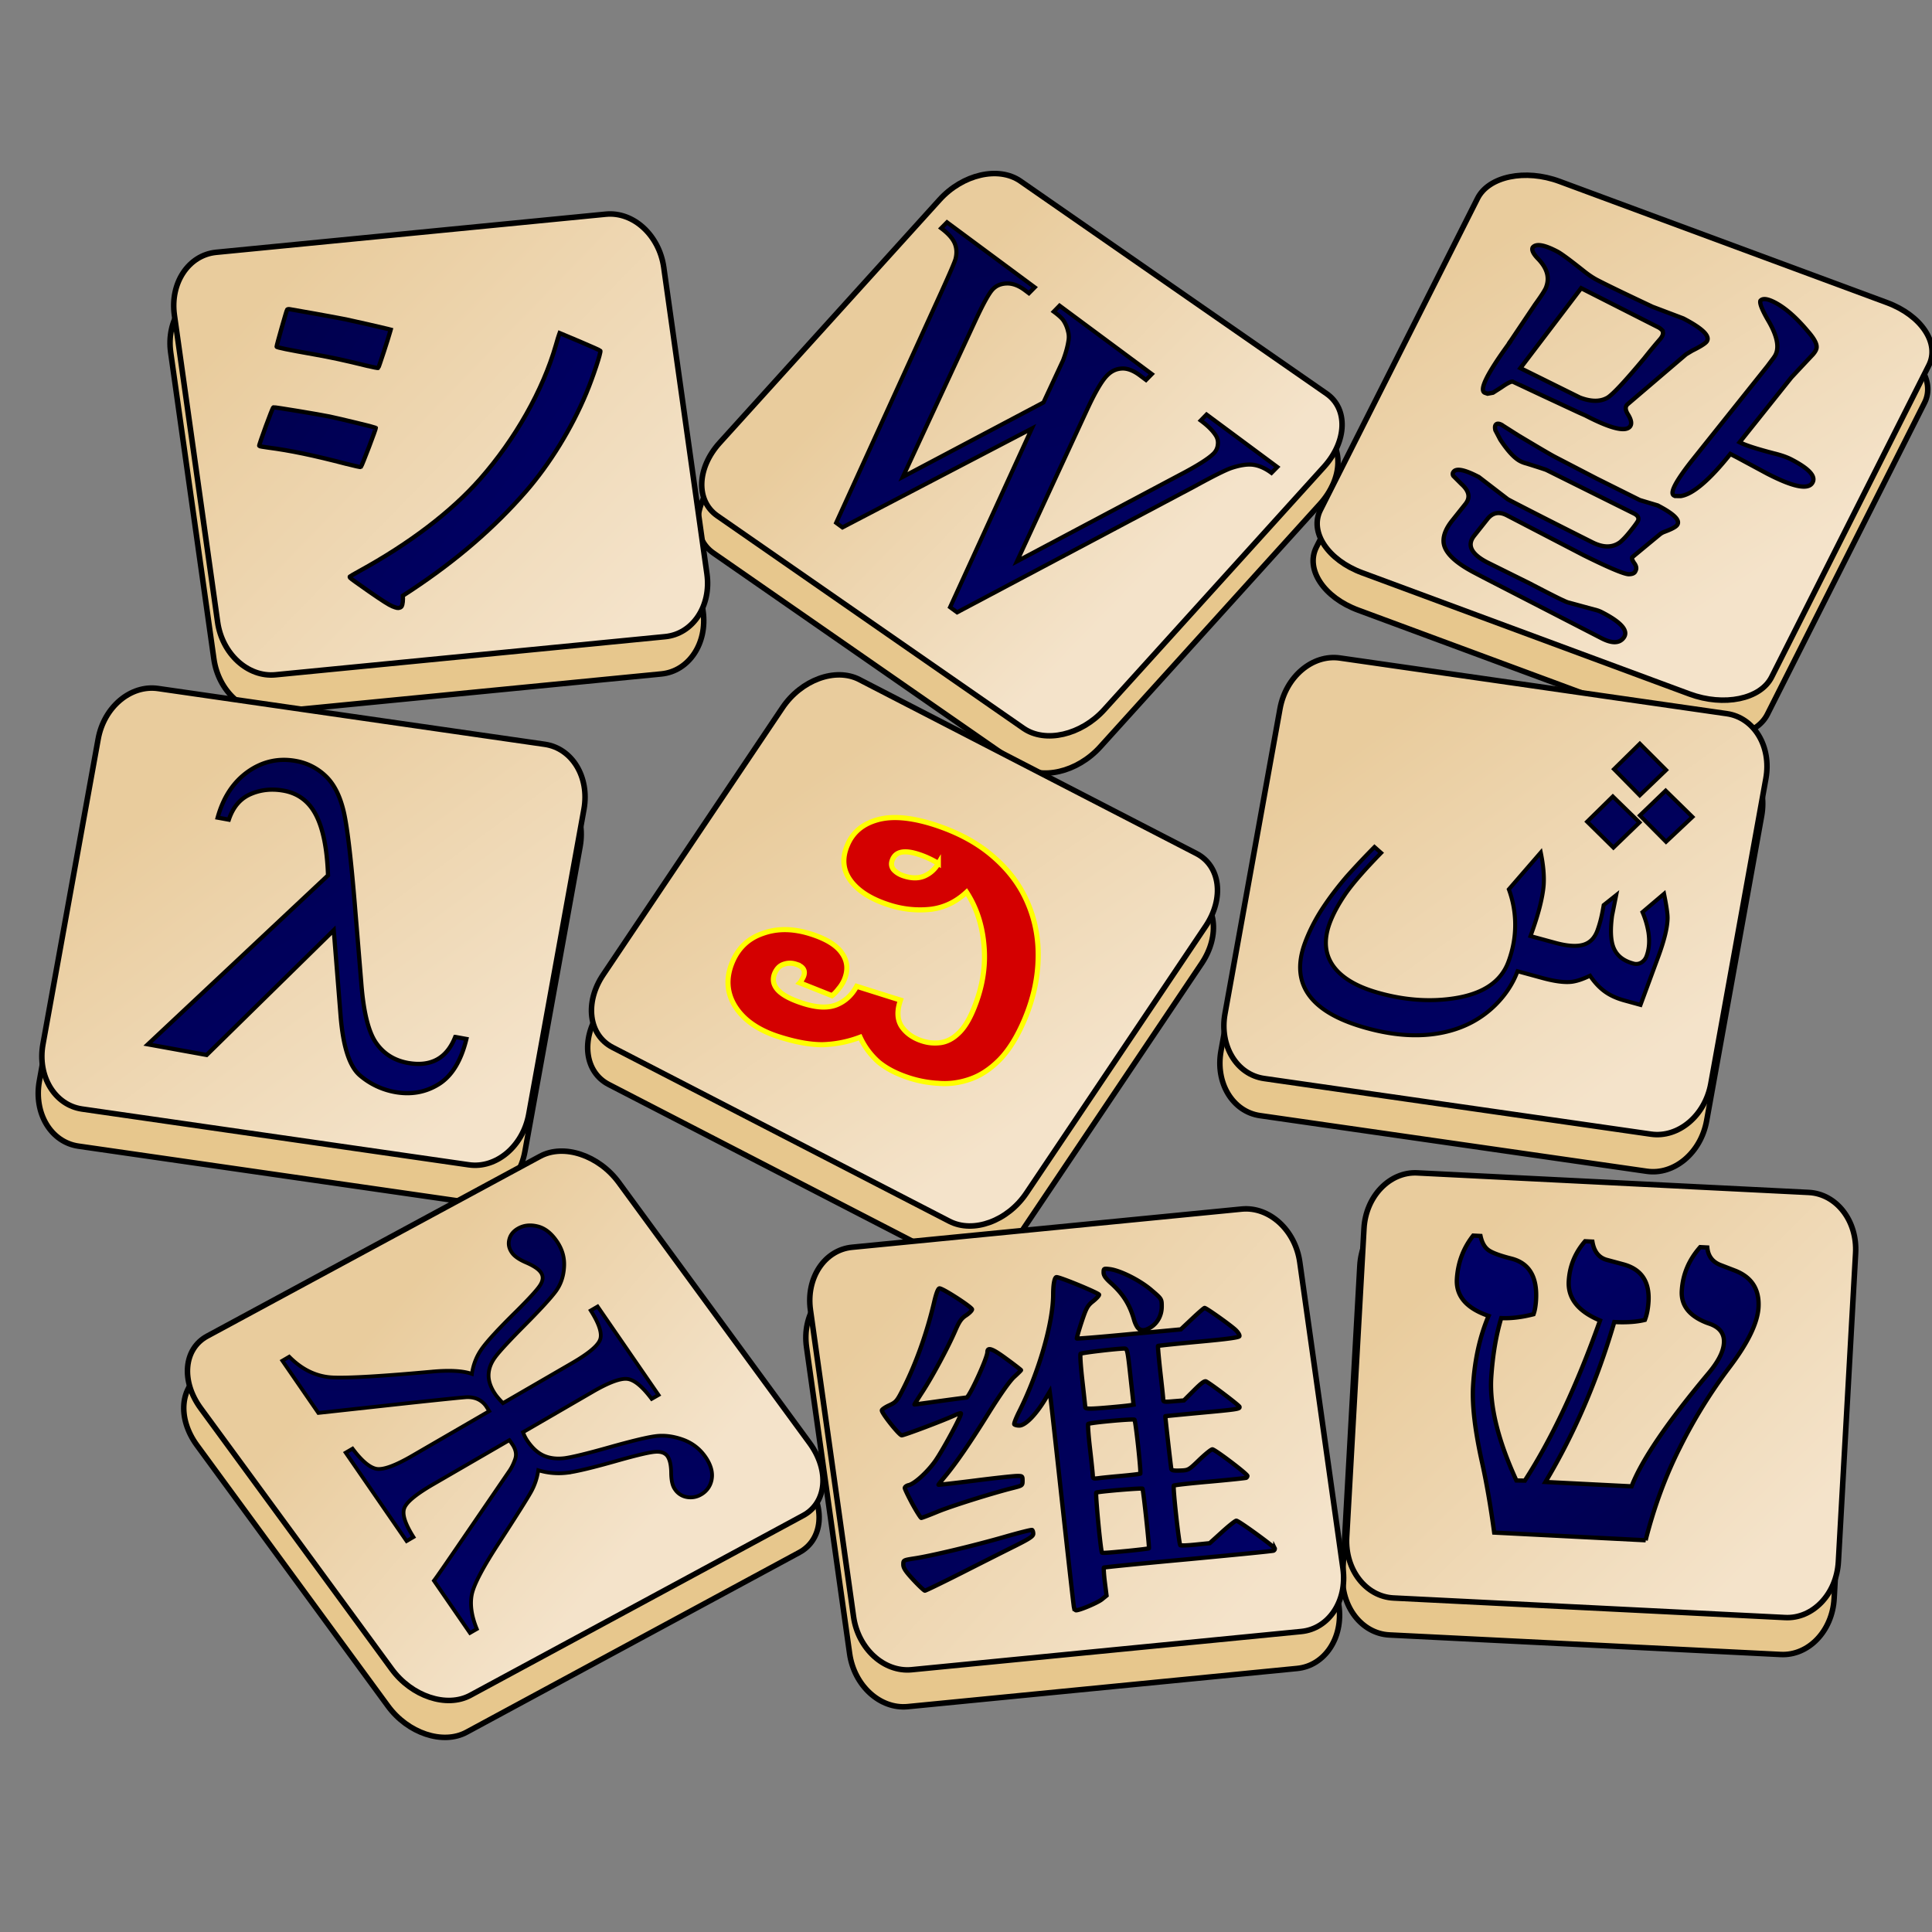 <svg xmlns="http://www.w3.org/2000/svg" viewBox="0 0 100 100"><rect x="0" y="0" width="100" height="100" fill="#808080" stroke="none"/><defs><linearGradient id="a" x1="715.72" x2="650.84" y1="299.56" y2="230.35" gradientTransform="matrix(.38 -.037 .046 .33 -240.42 -30.351)" gradientUnits="userSpaceOnUse"><stop offset="0" stop-color="#f4e3ca"/><stop offset="1" stop-color="#e9cc9d"/></linearGradient><linearGradient id="b" x1="791.06" x2="723.26" y1="-355.93" y2="-358.38" gradientTransform="matrix(.299 .207 -.236 .261 -240.42 -30.351)" gradientUnits="userSpaceOnUse"><stop offset="0" stop-color="#f4e3ca"/><stop offset="1" stop-color="#e9cc9d"/></linearGradient><linearGradient id="c" x1="175.47" x2="218.36" y1="955.27" y2="880.66" gradientTransform="matrix(.153 -.304 .352 .13 -240.41 -30.351)" gradientUnits="userSpaceOnUse"><stop offset="0" stop-color="#f4e3ca"/><stop offset="1" stop-color="#e9cc9d"/></linearGradient><linearGradient id="d" x1="758.9" x2="693.67" y1="200.79" y2="145.1" gradientTransform="matrix(.378 .054 -.059 .328 -240.41 -30.351)" gradientUnits="userSpaceOnUse"><stop offset="0" stop-color="#f4e3ca"/><stop offset="1" stop-color="#e9cc9d"/></linearGradient><linearGradient id="e" x1="870.86" x2="795.29" y1="-140.09" y2="-169.78" gradientTransform="matrix(.329 .17 -.193 .287 -240.41 -30.351)" gradientUnits="userSpaceOnUse"><stop offset="0" stop-color="#f4e3ca"/><stop offset="1" stop-color="#e9cc9d"/></linearGradient><linearGradient id="f" x1="965.2" x2="901.4" y1="159.71" y2="103.76" gradientTransform="matrix(.378 .054 -.059 .328 -240.41 -30.351)" gradientUnits="userSpaceOnUse"><stop offset="0" stop-color="#f4e3ca"/><stop offset="1" stop-color="#e9cc9d"/></linearGradient><linearGradient id="g" x1="412.32" x2="388.39" y1="743.89" y2="683.2" gradientTransform="matrix(.325 -.175 .205 .28 -240.42 -30.351)" gradientUnits="userSpaceOnUse"><stop offset="0" stop-color="#f4e3ca"/><stop offset="1" stop-color="#e9cc9d"/></linearGradient><linearGradient id="h" x1="805.99" x2="741.84" y1="514.13" y2="450.75" gradientTransform="matrix(.38 -.037 .046 .33 -240.42 -30.351)" gradientUnits="userSpaceOnUse"><stop offset="0" stop-color="#f4e3ca"/><stop offset="1" stop-color="#e9cc9d"/></linearGradient><linearGradient id="i" x1="974.97" x2="909.49" y1="357.18" y2="305.17" gradientTransform="matrix(.382 .019 -.019 .332 -240.42 -30.351)" gradientUnits="userSpaceOnUse"><stop offset="0" stop-color="#f4e3ca"/><stop offset="1" stop-color="#e9cc9d"/></linearGradient><linearGradient id="j" x1="904.66" x2="947.51" y1="359.95" y2="414.23" gradientTransform="matrix(.332 -.013 .015 .288 -200.7 -2.256)" gradientUnits="userSpaceOnUse"><stop offset="0" stop-color="#006"/><stop offset="1" stop-color="#00004f"/></linearGradient><linearGradient id="k" x1="536.09" x2="439.25" y1="521.38" y2="434.3" gradientTransform="matrix(.188 .19 -.193 .168 35.463 -74.231)" gradientUnits="userSpaceOnUse"><stop offset="0" stop-color="#006"/><stop offset="1" stop-color="#00004f"/></linearGradient><linearGradient id="l" x1="370.37" x2="283.23" y1="344.23" y2="259.18" gradientTransform="matrix(.217 .131 -.148 .197 46.204 -70.846)" gradientUnits="userSpaceOnUse"><stop offset="0" stop-color="#006"/><stop offset="1" stop-color="#00004f"/></linearGradient><linearGradient id="m" x1="196.09" x2="95.29" y1="365.66" y2="255.57" gradientTransform="matrix(.238 .045 -.051 .201 85.802 -7.551)" gradientUnits="userSpaceOnUse"><stop offset="0" stop-color="#006"/><stop offset="1" stop-color="#00004f"/></linearGradient><linearGradient id="n" x1="533.23" x2="454.66" y1="185.66" y2="89.025" gradientTransform="matrix(.253 .02 -.023 .217 -98.525 24.204)" gradientUnits="userSpaceOnUse"><stop offset="0" stop-color="#006"/><stop offset="1" stop-color="#00004f"/></linearGradient><linearGradient id="o" x1="1090.1" x2="897.17" y1="429.68" y2="230.68" gradientTransform="matrix(.107 0 0 .098 -30.469 68.971)" gradientUnits="userSpaceOnUse"><stop offset="0" stop-color="#006"/><stop offset="1" stop-color="#00004f"/></linearGradient><linearGradient id="p" x1="-190.77" x2="-514.01" y1="284.21" y2="-144.09" gradientTransform="matrix(.042 -.013 .015 .038 44.44 22.474)" gradientUnits="userSpaceOnUse"><stop offset="0" stop-color="#006"/><stop offset="1" stop-color="#00004f"/></linearGradient><linearGradient id="q" x1="24.404" x2="14.581" y1="365.39" y2="357.17" gradientTransform="matrix(2.121 1.102 -1.594 1.995 643.46 -711.66)" gradientUnits="userSpaceOnUse"><stop offset="0" stop-color="#006"/><stop offset="1" stop-color="#00004f"/></linearGradient></defs><g fill="#e7c78d" stroke="#000" stroke-linecap="round" stroke-linejoin="round" stroke-width=".386"><path stroke-width=".286" d="m10.996 14.996 20.16-1.972c1.43-.141 2.77 1.089 3 2.746l2.235 15.863c.234 1.659-.73 3.11-2.16 3.25l-20.16 1.972c-1.43.141-2.763-1.081-3-2.742L8.836 18.25c-.234-1.667.73-3.111 2.16-3.254zM52.605 11.309l15.84 10.996c1.126.778 1.067 2.467-.121 3.781l-11.375 12.57c-1.192 1.32-3.052 1.749-4.18.97L36.93 28.629c-1.125-.778-1.066-2.466.122-3.781l11.374-12.57c1.193-1.319 3.052-1.749 4.18-.97zM68.133 28.328l8.132-16.125c.578-1.14 2.474-1.533 4.246-.875l16.942 6.27c1.77.66 2.74 2.11 2.16 3.25L91.48 36.973c-.578 1.148-2.466 1.533-4.242.879l-16.945-6.274c-1.77-.656-2.734-2.104-2.16-3.25zM7.992 37.567l20.012 2.886c1.422.203 2.318 1.697 2.023 3.352l-2.855 15.789c-.297 1.652-1.682 2.822-3.102 2.617L4.058 59.324c-1.422-.206-2.318-1.703-2.023-3.355L4.89 40.184c.297-1.66 1.682-2.823 3.102-2.618zM44.281 37.105l17.438 9c1.237.637 1.452 2.311.48 3.762L52.924 63.67c-.97 1.445-2.749 2.097-3.985 1.461l-17.433-9c-1.237-.64-1.452-2.318-.48-3.761l9.273-13.81c.97-1.444 2.748-2.096 3.984-1.456zM69.144 35.988l20.016 2.879c1.415.203 2.318 1.696 2.023 3.352l-2.847 15.788c-.297 1.66-1.682 2.823-3.098 2.618l-20.015-2.88c-1.423-.202-2.326-1.696-2.024-3.35l2.848-15.79c.297-1.652 1.681-2.822 3.097-2.617zM10.535 71.074l17.223-9.304c1.222-.66 3.037-.055 4.074 1.359l9.88 13.488c1.036 1.408.88 3.082-.34 3.738L24.147 89.66c-1.222.66-3.037.055-4.07-1.36l-9.88-13.488c-1.036-1.415-.88-3.081.337-3.738zM43.902 66.476l20.16-1.976c1.43-.141 2.77 1.089 3.004 2.746L69.3 83.109c.235 1.659-.73 3.11-2.16 3.25l-20.16 1.976c-1.43.137-2.77-1.089-3.004-2.746l-2.23-15.863c-.234-1.659.727-3.11 2.156-3.25zM73.144 62.629l20.258 1.012c1.437.074 2.519 1.474 2.422 3.148l-.89 15.96c-.095 1.675-1.327 2.956-2.762 2.887l-20.254-1.011c-1.437-.07-2.519-1.474-2.422-3.145l.89-15.965c.094-1.674 1.326-2.956 2.758-2.887z"/></g><g stroke="#000"><g stroke-linecap="round" stroke-linejoin="round" stroke-width=".386"><path fill="url(#a)" d="m15.098 17.624 27.216-2.663c1.93-.19 3.73 1.47 4.05 3.707l3.016 21.415c.316 2.24-.986 4.2-2.916 4.388l-27.216 2.663c-1.93.19-3.74-1.46-4.05-3.702l-3.016-21.415c-.316-2.25.986-4.2 2.916-4.393z" transform="scale(.741)"/><path fill="url(#b)" d="m71.271 12.646 21.384 14.845c1.52 1.05 1.44 3.33-.163 5.11L77.136 49.566c-1.61 1.78-4.12 2.36-5.643 1.308l-21.39-14.845c-1.51-1.05-1.44-3.33.17-5.105l15.356-16.97c1.61-1.78 4.12-2.36 5.642-1.308z" transform="scale(.741)"/><path fill="url(#c)" d="m92.232 35.622 10.979-21.769c.78-1.54 3.33-2.07 5.727-1.181l22.876 8.469c2.39.886 3.7 2.84 2.916 4.382l-10.979 21.77c-.78 1.55-3.33 2.07-5.732 1.186l-22.871-8.47c-2.39-.885-3.7-2.84-2.916-4.387z" transform="scale(.741)"/><path fill="url(#d)" d="m11.043 48.094 27.016 3.897c1.91.28 3.13 2.29 2.732 4.53l-3.855 21.31c-.406 2.23-2.27 3.81-4.187 3.533L5.728 77.467c-1.91-.279-3.13-2.3-2.727-4.53l3.855-21.31c.401-2.24 2.27-3.81 4.187-3.533z" transform="scale(.741)"/><path fill="url(#e)" d="m60.033 47.471 23.541 12.15c1.67.86 1.96 3.12.643 5.078L71.698 83.335c-1.31 1.96-3.71 2.83-5.379 1.973l-23.535-12.15c-1.67-.865-1.96-3.13-.648-5.079l12.519-18.642c1.31-1.95 3.71-2.83 5.379-1.967z" transform="scale(.741)"/><path fill="url(#f)" d="m93.598 45.963 27.021 3.887c1.91.273 3.13 2.29 2.732 4.524l-3.845 21.315c-.4 2.24-2.27 3.81-4.187 3.533l-27.016-3.886c-1.92-.274-3.14-2.29-2.737-4.525l3.845-21.315c.406-2.23 2.27-3.81 4.187-3.533z" transform="scale(.741)"/><path fill="url(#g)" d="m14.476 93.329 23.251-12.561c1.65-.891 4.1-.074 5.5 1.835l13.337 18.21c1.39 1.91 1.19 4.16-.459 5.046l-23.25 12.56c-1.65.892-4.1.075-5.495-1.834l-13.337-18.21c-1.4-1.91-1.19-4.16.453-5.046z" transform="scale(.741)"/><path fill="url(#h)" d="m59.521 87.122 27.216-2.668c1.93-.185 3.74 1.47 4.055 3.707l3.017 21.415c.31 2.24-.986 4.2-2.916 4.387l-27.217 2.669c-1.93.185-3.74-1.47-4.055-3.708l-3.01-21.415c-.317-2.24.98-4.2 2.91-4.387z" transform="scale(.741)"/><path fill="url(#i)" d="m98.998 81.928 27.348 1.366c1.94.1 3.4 1.99 3.27 4.25l-1.203 21.547c-.127 2.26-1.79 4-3.728 3.897l-27.343-1.366c-1.94-.094-3.4-1.99-3.275-4.245l1.208-21.553c.12-2.25 1.79-3.99 3.723-3.897z" transform="scale(.741)"/></g><path fill="url(#j)" stroke-width=".299" d="m114.95 107.59-10.579-.538c-.253-1.88-.548-3.58-.886-5.073-.469-2.15-.67-3.89-.585-5.22.11-1.8.475-3.42 1.08-4.842-1.55-.533-2.29-1.39-2.214-2.594.074-1.13.448-2.14 1.14-3.016l.51.026c.096.454.275.775.528.97s.796.401 1.63.612c1.25.322 1.82 1.29 1.719 2.91-.027.412-.085.739-.174.976-.823.211-1.58.301-2.257.27-.37 1.23-.596 2.62-.697 4.15-.12 1.97.464 4.37 1.757 7.193l.59.01c1.9-2.94 3.65-6.67 5.252-11.185-1.53-.638-2.26-1.56-2.183-2.769.064-1.04.443-1.96 1.14-2.768l.51.026c.112.686.439 1.11.987 1.271l1.176.317c1.26.343 1.84 1.21 1.756 2.605-.031.496-.116.923-.253 1.276-.575.142-1.29.19-2.136.148-1.2 4.1-2.81 7.83-4.81 11.174l6.018.305c.696-1.81 2.46-4.41 5.305-7.815.728-.849 1.11-1.58 1.144-2.199.043-.628-.274-1.07-.944-1.323l-.242-.085c-1.23-.475-1.82-1.22-1.756-2.241.068-1.15.5-2.16 1.286-3.048l.496.026c.053.585.348.991.891 1.213l1.04.401c1.18.46 1.72 1.32 1.645 2.579-.07 1.09-.744 2.48-2.025 4.166a35.383 35.383 0 0 0-3.46 5.595c-1.03 2.04-1.82 4.21-2.4 6.497z" transform="scale(.741)"/><path fill="url(#k)" stroke-width=".262" d="m24.147 101.47.48-.28c.654.876 1.22 1.34 1.698 1.414.485.063 1.3-.237 2.463-.912l5.384-3.122-.19-.306a1.466 1.466 0 0 0-.628-.538c-.237-.1-.49-.142-.759-.132-.269.016-1.63.153-4.092.417l-6.265.685-2.515-3.649.48-.28c.918.928 1.95 1.41 3.09 1.45 1.14.043 3.43-.094 6.855-.405 1.26-.116 2.19-.064 2.816.158.09-.643.316-1.22.68-1.74s1.16-1.39 2.395-2.605c.97-.965 1.55-1.6 1.724-1.91.179-.31.19-.584.016-.833-.158-.232-.496-.459-1.013-.685-.5-.211-.838-.448-1.012-.702-.206-.295-.264-.6-.18-.922.08-.316.28-.57.602-.755.39-.227.838-.285 1.35-.163.512.116.965.464 1.365 1.044.39.564.56 1.17.512 1.825-.042.654-.237 1.21-.585 1.682-.343.464-1.08 1.27-2.21 2.405-1.02 1.03-1.69 1.75-1.999 2.162-.31.41-.469.833-.48 1.265-.01.438.154.896.48 1.371.116.163.29.364.522.602l4.841-2.806c1.16-.675 1.81-1.22 1.952-1.65.142-.428-.08-1.1-.66-2.015l.48-.28L46 97.441l-.48.274c-.649-.865-1.21-1.33-1.687-1.392-.48-.063-1.3.237-2.458.912l-4.84 2.806c.084.232.184.427.3.596.364.533.759.88 1.192 1.06.427.174.907.22 1.429.153.527-.074 1.53-.316 3.01-.733 1.59-.448 2.69-.717 3.292-.797.6-.084 1.24-.01 1.914.227.67.237 1.2.643 1.598 1.213.38.548.527 1.07.448 1.545a1.495 1.495 0 0 1-.744 1.086 1.431 1.431 0 0 1-1.002.18 1.24 1.24 0 0 1-.833-.554c-.169-.237-.253-.617-.258-1.14-.005-.526-.09-.911-.253-1.154-.163-.232-.443-.338-.844-.311-.401.026-1.26.227-2.59.601-1.74.496-2.94.786-3.601.865a4.87 4.87 0 0 1-1.994-.18 4.35 4.35 0 0 1-.495 1.493c-.258.469-.991 1.63-2.194 3.486-1.16 1.77-1.81 3-1.951 3.696-.137.701-.027 1.5.348 2.416l-.48.274-2.516-3.65c.17-.21 1.04-1.48 2.627-3.802l2.615-3.823c.17-.237.311-.522.427-.854.121-.338.053-.691-.205-1.065a4.171 4.171 0 0 0-.2-.27l-5.39 3.123c-1.15.675-1.81 1.22-1.951 1.645-.148.422.073 1.09.648 1.999l-.48.28z" transform="scale(.741)"/><path fill="url(#l)" stroke-width=".29" d="m89.221 32.621-.406.411c-.427-.316-.85-.506-1.255-.564-.406-.058-.923.016-1.545.222-.417.142-1.28.575-2.595 1.297l-16.564 8.785-.49-.358 5.706-12.477-13.226 6.903-.438-.322 7.393-16.221c.548-1.21.86-1.94.934-2.178.11-.406.095-.78-.048-1.123-.148-.348-.464-.696-.944-1.055l.406-.411 6.128 4.54-.406.412-.29-.217c-.432-.322-.849-.475-1.25-.464-.406.01-.728.142-.975.396-.258.258-.664.99-1.224 2.194L63.07 33.307l9.819-5.195.76-1.634.606-1.303c.19-.501.322-.97.385-1.408a1.495 1.495 0 0 0-.043-.649 2.258 2.258 0 0 0-.321-.743c-.111-.158-.338-.364-.67-.607l.406-.416 6.444 4.777-.406.412-.438-.327c-.454-.338-.875-.496-1.265-.47-.385.022-.728.186-1.023.491-.374.38-.838 1.18-1.398 2.394l-4.888 10.58 11.317-6.007c1.27-.66 2.07-1.17 2.42-1.524a.993.993 0 0 0 .29-.612.941.941 0 0 0-.137-.643c-.206-.332-.559-.686-1.054-1.05l.406-.416z" transform="scale(.741)"/><path fill="url(#m)" stroke-width=".28" d="m116.38 53.789-1.84 1.767-1.799-1.83 1.804-1.777zm1.84 3.275-1.845 1.735-1.825-1.84 1.798-1.73zm-3.702.385-1.819 1.756-1.835-1.809 1.793-1.761zm.074 12.746-1.112-.306c-.56-.153-1.02-.364-1.393-.638-.369-.27-.712-.638-1.023-1.097-.527.253-.965.396-1.323.432-.501.048-1.17-.042-2.015-.274l-1.724-.47c-.322.866-.838 1.65-1.55 2.358-.929.918-2.06 1.54-3.38 1.861-1.66.406-3.53.327-5.596-.242-1.87-.512-3.18-1.23-3.929-2.162-.817-1.02-.949-2.28-.4-3.781.3-.812.7-1.6 1.202-2.379.506-.775 1.08-1.53 1.724-2.278a55.14 55.14 0 0 1 1.936-2.056l.464.411c-1.15 1.18-1.98 2.13-2.479 2.848-.5.728-.87 1.41-1.112 2.062-.427 1.17-.343 2.17.258 3.006.606.833 1.68 1.46 3.211 1.877 1.79.496 3.52.617 5.163.374 2.05-.3 3.33-1.15 3.85-2.557.348-.94.5-1.88.469-2.827a7.175 7.175 0 0 0-.438-2.236l2.231-2.573c.185.896.248 1.67.2 2.31-.079.902-.385 2.08-.917 3.527l1.724.47c.891.243 1.57.279 2.046.11.417-.147.712-.463.897-.954.1-.274.185-.554.253-.838s.132-.606.19-.95l.875-.696-.285 1.43c-.132.98-.1 1.72.095 2.22.216.558.675.932 1.377 1.123a.696.696 0 0 0 .575-.069.87.87 0 0 0 .363-.464c.174-.475.216-1.02.127-1.635a6.03 6.03 0 0 0-.417-1.418l1.509-1.282c.169.844.253 1.41.247 1.704-.01.649-.227 1.53-.643 2.668z" transform="scale(.741)"/><path fill="url(#n)" stroke-width=".294" d="m31.799 72.431.78.142c-.374 1.54-1.02 2.59-1.935 3.16-.918.57-1.94.748-3.048.548a5.182 5.182 0 0 1-2.457-1.166c-.722-.617-1.17-1.99-1.345-4.129l-.48-6.012-8.88 8.717-4.103-.743 12.582-11.802c-.063-1.83-.338-3.23-.828-4.193-.49-.965-1.25-1.54-2.273-1.724-.828-.148-1.6-.069-2.315.243-.722.316-1.22.907-1.513 1.782l-.78-.142c.39-1.42 1.1-2.49 2.119-3.212 1.02-.717 2.14-.965 3.354-.743a4 4 0 0 1 2.067 1.049c.596.564 1.02 1.41 1.281 2.552.253 1.14.522 3.46.802 6.945l.406 4.915c.153 2.03.49 3.43 1.023 4.208.527.77 1.27 1.24 2.225 1.419 1.62.29 2.73-.316 3.317-1.814z" transform="scale(.741)"/><g stroke-width=".299"><path fill="url(#o)" d="M75.015 112.26c-.026-.121-.39-3.34-.807-7.161-.417-3.82-.786-7.15-.822-7.415l-.064-.47-.306.512c-.654 1.09-1.4 1.85-1.819 1.851-.158 0-.316-.042-.348-.09-.032-.047.127-.453.353-.901 1.35-2.69 2.36-6.17 2.363-8.163 0-.722.095-1.21.237-1.213.27 0 2.97 1.12 2.969 1.228 0 .07-.195.274-.427.46-.38.3-.464.453-.796 1.45-.2.611-.348 1.13-.327 1.15.026.02 1.67-.112 3.654-.302l3.607-.337.796-.749c.432-.41.823-.749.865-.749.121 0 1.85 1.23 2.173 1.545.169.163.285.353.258.428-.031.09-.828.2-2.847.385-1.54.142-2.82.279-2.837.295-.022.02.052.828.158 1.798.11.965.206 1.84.205 1.946 0 .169.064.179.723.121l.722-.058.702-.701c.517-.517.744-.686.854-.622.438.248 2.29 1.66 2.326 1.766.037.158-.116.18-2.922.438-1.23.116-2.25.216-2.257.221-.016.016.374 3.45.417 3.681.02.105.169.132.611.116.585-.02.596-.026 1.35-.754.417-.4.823-.728.907-.728.174 0 2.45 1.72 2.447 1.857 0 .047-.037.105-.084.131-.042.022-1.18.142-2.537.264-1.35.116-2.48.243-2.52.28-.08.073.359 4.08.453 4.166.043.031.517.015 1.066-.043l.99-.1.866-.785c.475-.432.923-.786.991-.786.17 0 2.69 1.84 2.695 1.956a.17.17 0 0 1-.09.137c-.047.032-2.73.295-5.943.596-3.22.295-5.88.56-5.911.586-.027.026 0 .48.063 1.002l.121.954-.332.269c-.301.237-1.53.759-1.793.76-.058 0-.127-.1-.153-.222zm3.77-3.929c.787-.079 1.44-.158 1.467-.179.047-.042-.39-4.11-.449-4.166s-3.11.2-3.227.274c-.074.042.301 4 .395 4.187.022.048.374.021 1.815-.116zm-.41-5.242c.674-.063 1.25-.131 1.275-.152.069-.064-.322-3.69-.406-3.77-.084-.075-3.14.205-3.232.3-.037.031.02.807.126 1.724.105.912.195 1.76.195 1.888.01.206.043.221.412.174.216-.032.949-.105 1.63-.163zm-.802-4.788c.643-.058 1.27-.12 1.392-.147l.216-.037-.216-1.962c-.2-1.84-.227-1.96-.427-1.956-.548.005-2.99.295-3.059.363-.042.043.01.865.121 1.836.111.97.2 1.81.206 1.882 0 .148.258.153 1.767.021zm-13.77 12.055c-.542-.585-.706-.828-.706-1.07 0-.306 0-.306.77-.427 1.17-.174 4.18-.896 6.275-1.498 1.03-.295 1.9-.517 1.951-.49.043.026.08.147.08.263 0 .174-.248.338-1.256.844-.69.343-2.37 1.19-3.733 1.882-1.36.686-2.52 1.25-2.579 1.25-.053 0-.417-.338-.801-.754zm-.068-5.305c-.29-.538-.533-1.04-.533-1.113s.121-.169.275-.2c.4-.095 1.26-.865 1.819-1.635.517-.712 1.91-3.29 1.825-3.375-.027-.026-.216.027-.412.122-.686.327-3.55 1.41-3.723 1.408-.169 0-1.39-1.53-1.387-1.74 0-.064.232-.222.517-.354.475-.216.548-.306.97-1.14.881-1.73 1.65-3.88 2.157-6.027.158-.68.285-1 .385-1.002.243 0 2.26 1.31 2.268 1.466 0 .08-.185.264-.406.412-.332.21-.48.422-.765 1.076-.49 1.14-1.59 3.19-2.283 4.255-.322.496-.575.902-.565.902.01 0 .812-.105 1.783-.243.97-.132 1.8-.243 1.85-.242.19-.005 1.46-2.76 1.462-3.18 0-.37.359-.237 1.334.485.559.406 1.01.76 1.012.78s-.21.228-.47.465c-.305.274-.911 1.13-1.724 2.42-1.32 2.13-2.34 3.61-3.106 4.53-.258.311-.464.575-.464.59 0 .016 1.14-.115 2.537-.29 1.39-.178 2.72-.321 2.937-.321.385-.005.401.005.4.332 0 .322-.02.338-.616.49-1.54.386-4.34 1.27-5.31 1.667-.585.243-1.1.438-1.15.438-.042 0-.322-.438-.617-.976zm15.768-12.277c-.09-.084-.216-.338-.28-.559-.3-1.07-.758-1.81-1.592-2.563-.406-.359-.543-.554-.543-.77 0-.274.016-.285.427-.232.738.09 2.13.791 2.91 1.466.723.617.723.617.723 1.15 0 .617-.3 1.17-.807 1.471-.38.227-.617.237-.838.037z" transform="scale(.741)"/><path fill="url(#p)" d="M27.417 42.356c-.253-.105-.67-.369-1.63-1.034-.711-.496-1.31-.923-1.334-.96-.026-.031-.031-.073-.016-.089.022-.021.316-.19.66-.38 3.5-1.92 6.42-4.14 8.437-6.428 2.46-2.79 4.39-6.21 5.295-9.355.095-.338.195-.664.221-.728l.042-.116 1.403.59c.775.328 1.42.618 1.44.644.063.095-.517 1.85-.976 2.948-1.02 2.46-2.55 4.95-4.224 6.877-2.22 2.55-4.85 4.81-7.984 6.887l-.612.4.006.222c0 .127-.016.301-.043.4-.042.143-.073.18-.195.217-.116.037-.21.016-.49-.095zm-3.211-9.951c-2.32-.606-3.93-.939-5.5-1.144-.323-.042-.592-.09-.602-.111-.026-.074.928-2.68.992-2.7.068-.021 3.26.506 3.934.649.775.163 3.18.749 3.222.78.037.026-.965 2.65-1.044 2.742-.022.016-.47-.079-1.002-.216zm1.423-6.855c-1.59-.39-2.52-.591-3.66-.792-1.86-.327-2.65-.49-2.647-.543.005-.116.691-2.53.733-2.584.032-.037.095-.047.19-.031.08.015.86.153 1.74.306.875.158 1.86.338 2.189.406.617.132 2.57.575 2.916.664l.2.053-.037.132c-.12.448-.796 2.52-.833 2.541-.02.016-.38-.052-.79-.153z" transform="scale(.741)"/><path fill="url(#q)" d="M108.78 17.571c.258.132.875.585 1.862 1.371.322.258.628.46.912.612.833.432 2.13 1.05 3.87 1.872l2.157.817c1.38.717 1.91 1.26 1.625 1.625-.116.142-.454.353-1.008.627l-.422.253-4.07 3.475c-.207.17-.19.422.036.765.216.364.253.633.116.807-.322.396-1.36.137-3.127-.78l-.453-.201-2.547-1.187c-1.36-.638-2.04-.96-2.041-.96-.1-.052-.374.08-.818.391l-.585.374-.38.069-.2-.069c-.39-.2.163-1.32 1.656-3.375a1.3 1.3 0 0 1 .147-.226l1.72-2.563c.475-.654.738-1.07.785-1.25.232-.65.043-1.29-.559-1.92-.359-.364-.485-.638-.395-.812.232-.29.802-.195 1.719.285zm-2.579 8.142 4.156 2.057c.79.3 1.44.3 1.946 0 .39-.253 1.24-1.17 2.552-2.742.406-.512.765-.944 1.076-1.303.237-.264.29-.485.169-.66a.993.993 0 0 0-.322-.231l-5.332-2.705zm-1.323 3.955 1.17.744c1.43.854 2.3 1.37 2.605 1.524l2.875 1.492 2.963 1.477.053.026 1.25.375.026.015c1.13.591 1.58 1.04 1.319 1.366-.1.127-.39.28-.87.459a1.131 1.131 0 0 0-.317.174c-1.21.997-1.85 1.53-1.935 1.603-.048.09.01.243.174.464.105.17.132.316.073.443a.557.557 0 0 1-.068.137c-.08.095-.221.142-.438.143-.348-.021-1.4-.464-3.153-1.335l-5.348-2.779c-.538-.279-.99-.195-1.35.248l-.933 1.176c-.522.654-.216 1.28.918 1.867l2.916 1.445.052.026c1.44.754 2.22 1.14 2.337 1.182.1.052.21.1.321.137l2.073.564c.11.037.22.084.321.137 1.38.712 1.87 1.31 1.488 1.788-.306.385-.823.385-1.55.005l-8.243-4.245c-.19-.1-.374-.195-.56-.295-1.46-.754-2.2-1.5-2.214-2.231-.01-.438.19-.918.612-1.445l.917-1.15c.36-.448.264-.912-.285-1.402l-.558-.56c-.064-.1-.058-.2.02-.295.19-.243.718-.148 1.577.28.085.042.142.074.18.09l2.03 1.56c.1.053.195.105.28.148 1.22.633 3.08 1.58 5.584 2.837.786.406 1.44.406 1.978.01.2-.168.438-.416.706-.753.37-.46.554-.728.56-.791.047-.18-.048-.332-.286-.454l-6.106-3.037c-.069-.037-.538-.19-1.403-.46a2.011 2.011 0 0 1-.443-.163c-.41-.21-.875-.712-1.397-1.503l-.343-.654c-.042-.179-.037-.31.026-.39.08-.095.211-.095.396 0zm15.989 2.041c-1.47 1.84-2.63 2.82-3.47 2.943l-.396-.006-.074-.036c-.306-.158.1-.954 1.219-2.384l5.315-6.655.438-.586.016-.026c.406-.538.285-1.37-.354-2.489-.459-.78-.659-1.27-.595-1.46.153-.19.49-.154 1.017.12.728.38 1.49 1.05 2.29 2.004.405.46.611.812.621 1.071.016.163-.079.353-.274.57-.98 1.04-1.48 1.58-1.492 1.592l-3.613 4.525c.39.206 1.19.464 2.405.78.501.121.902.264 1.208.422 1.31.68 1.78 1.24 1.429 1.688-.348.432-1.39.195-3.143-.712l-2.067-1.113z" transform="scale(.741)"/></g></g><path fill="#d40000" stroke="#ff0" stroke-width=".265" d="M40.352 53.676c-1.09-.344-1.852-.875-2.297-1.579-.445-.71-.492-1.481-.145-2.308.31-.73.83-1.222 1.575-1.477.748-.27 1.57-.258 2.464.024.808.254 1.349.586 1.63 1 .293.414.331.874.12 1.378a1.79 1.79 0 0 1-.289.461c-.117.153-.23.274-.347.36l-1.668-.664a.525.525 0 0 0 .101-.149c.035-.058.063-.11.086-.16.133-.312.004-.535-.387-.656a.972.972 0 0 0-.648.012c-.2.07-.347.226-.45.46-.124.31-.077.59.153.852.239.266.684.504 1.34.711.711.223 1.281.242 1.727.059.441-.184.777-.5 1.023-.95l2.27.715c-.192.555-.172 1.008.054 1.36.242.355.602.61 1.086.761.31.098.62.121.942.079.316-.047.613-.196.89-.457.294-.262.559-.676.793-1.239.457-1.089.645-2.163.563-3.242-.078-1.089-.383-2.037-.91-2.848-.555.516-1.186.815-1.895.891a5.16 5.16 0 0 1-2.105-.227c-.919-.293-1.586-.706-1.993-1.25-.406-.543-.469-1.163-.175-1.847.273-.66.792-1.097 1.539-1.309.755-.218 1.725-.14 2.906.23 1.237.395 2.259.941 3.07 1.641.815.696 1.415 1.49 1.805 2.395.398.91.582 1.881.554 2.906-.02 1.037-.25 2.081-.691 3.133-.387.918-.822 1.622-1.324 2.129-.492.492-1.008.822-1.547 1-.531.18-1.06.246-1.586.203a5.995 5.995 0 0 1-1.453-.258c-.688-.215-1.237-.496-1.653-.84a3.854 3.854 0 0 1-.96-1.289 5.942 5.942 0 0 1-1.958.387c-.637 0-1.37-.133-2.21-.399zm5.847-9.192c-.09.207-.066.387.063.54.137.144.313.25.531.316.402.129.756.129 1.055 0 .3-.129.54-.344.719-.645a4.715 4.715 0 0 0-1.067-.488c-.699-.218-1.133-.129-1.3.277z"/></svg>